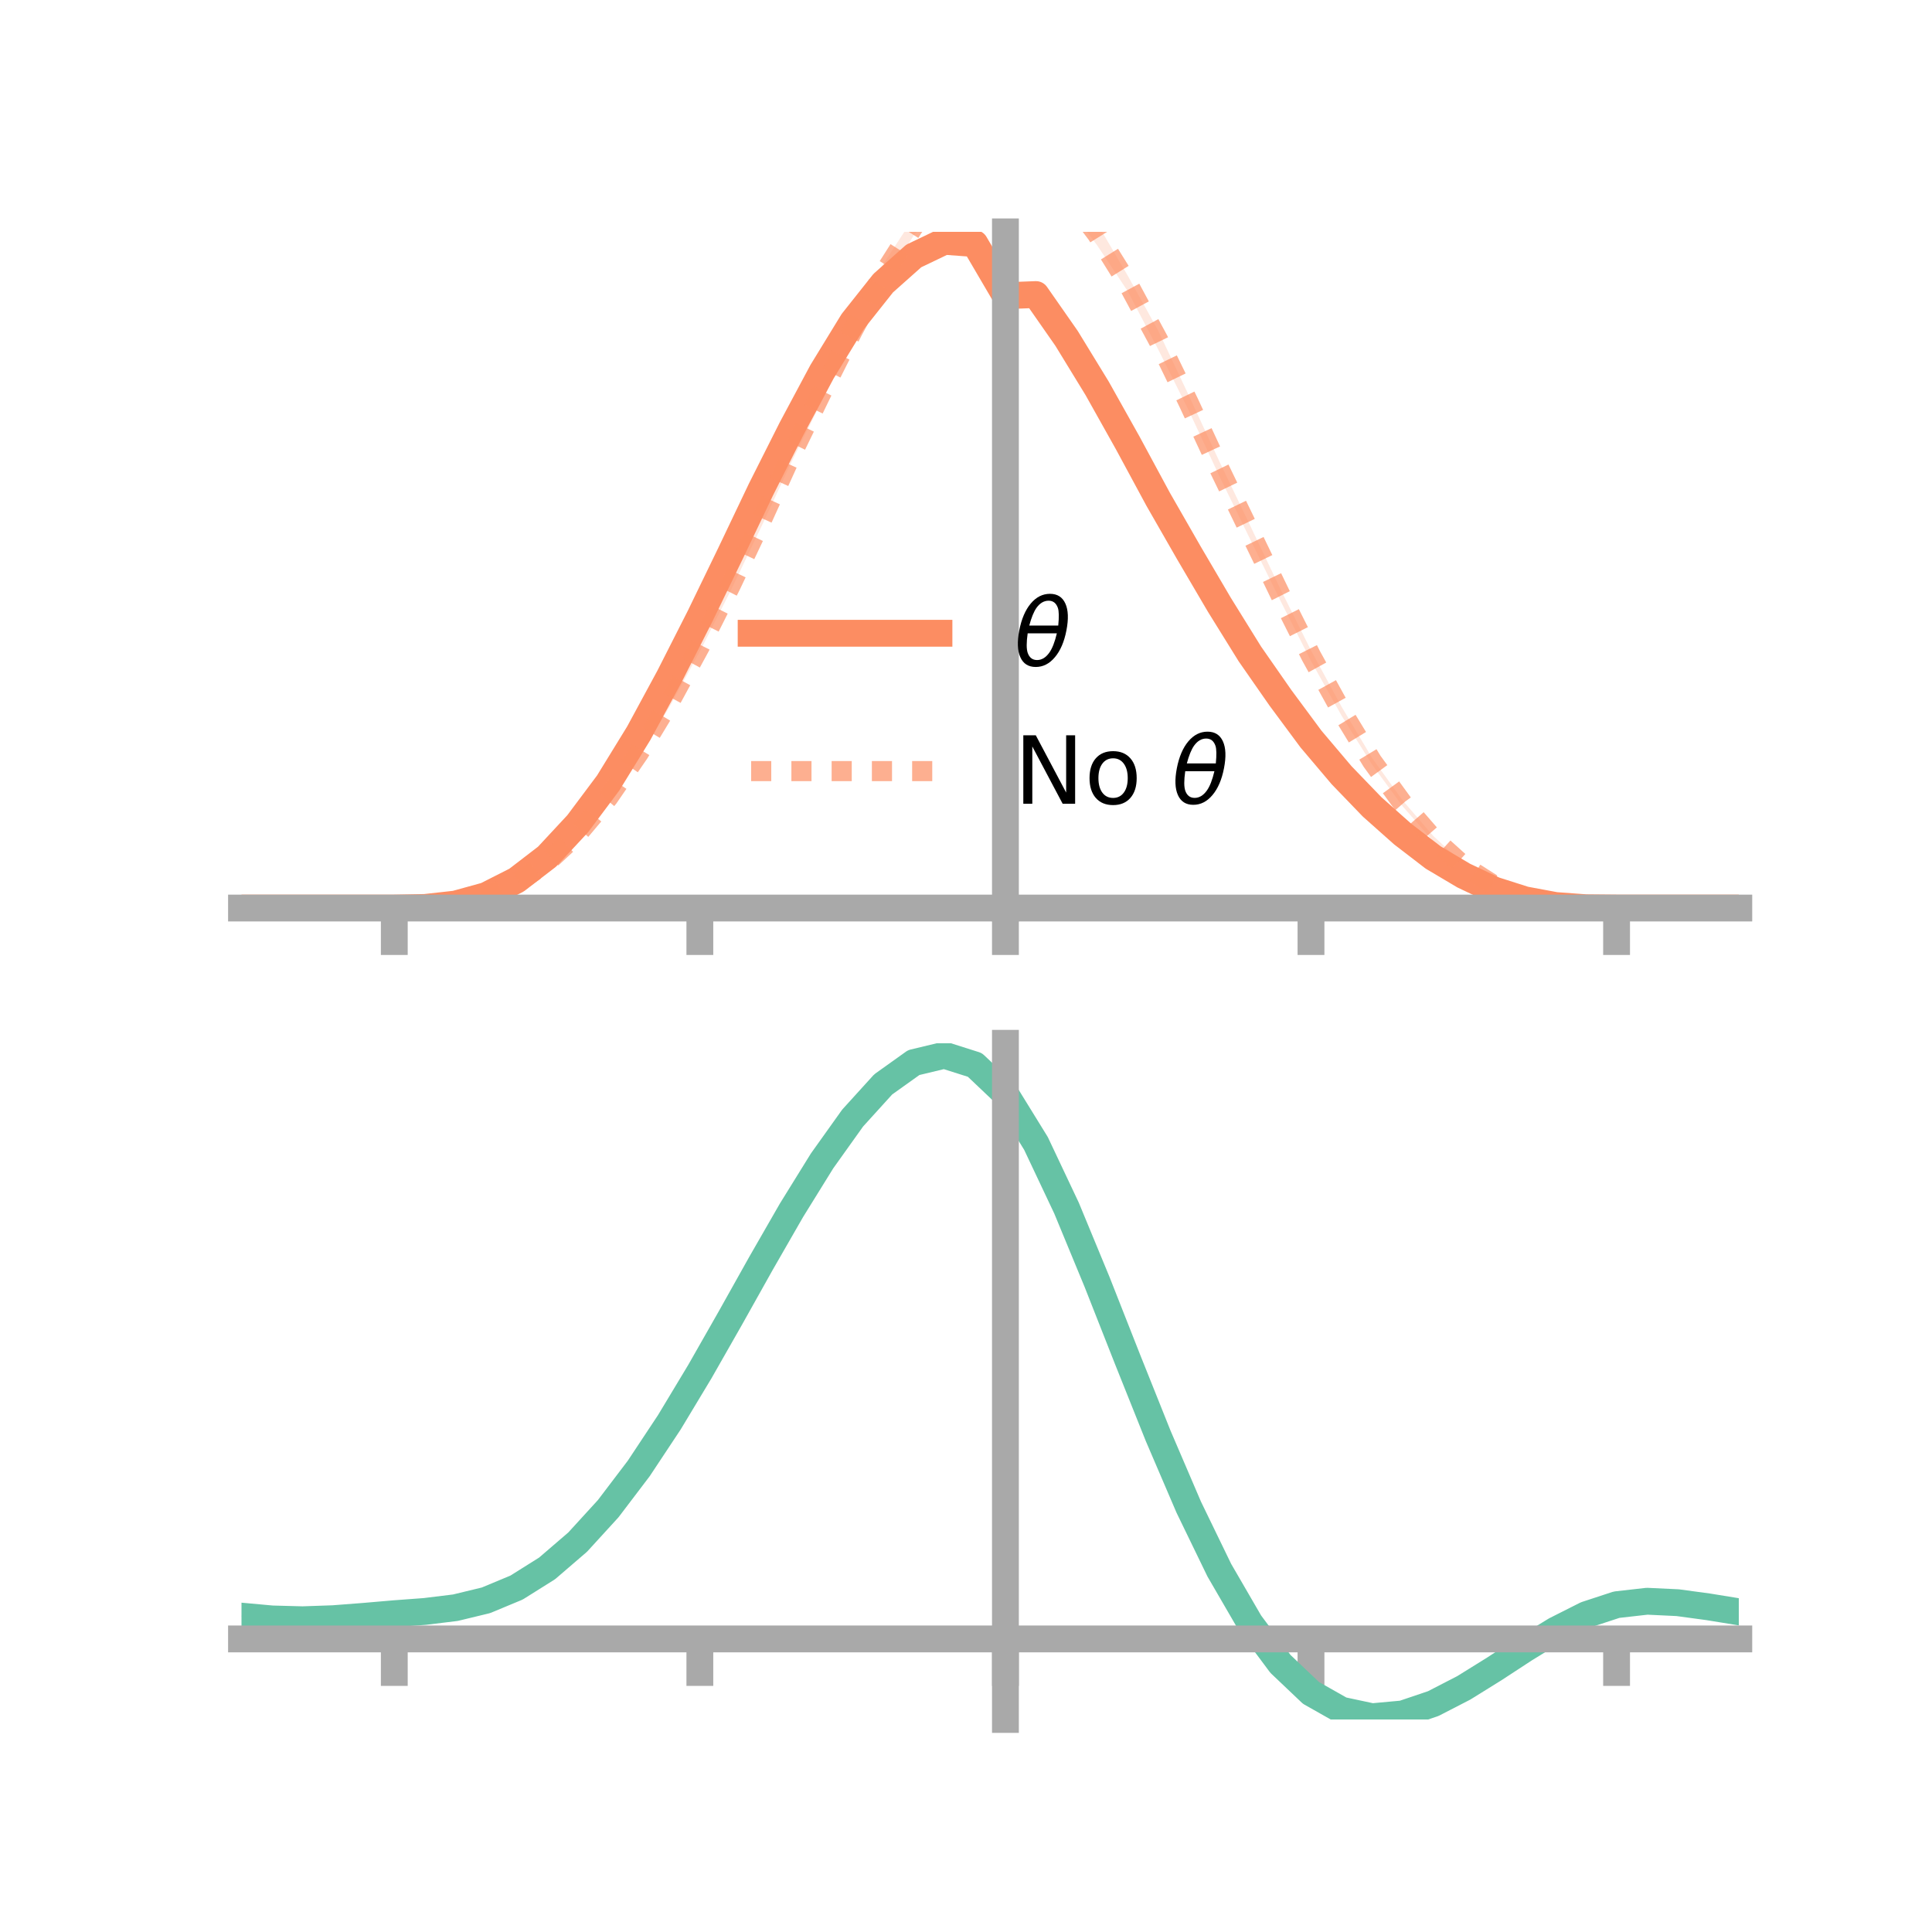 <?xml version="1.0" encoding="utf-8" standalone="no"?>
<!DOCTYPE svg PUBLIC "-//W3C//DTD SVG 1.1//EN"
  "http://www.w3.org/Graphics/SVG/1.1/DTD/svg11.dtd">
<!-- Created with matplotlib (https://matplotlib.org/) -->
<svg height="144pt" version="1.1" viewBox="0 0 144 144" width="144pt" xmlns="http://www.w3.org/2000/svg" xmlns:xlink="http://www.w3.org/1999/xlink">
 <defs>
  <style type="text/css">*{stroke-linecap:butt;stroke-linejoin:round;}</style>
 </defs>
 <g id="figure_1">
  <g id="patch_1">
   <path d="M 0 144 
L 144 144 
L 144 0 
L 0 0 
z
" style="fill:none;"/>
  </g>
  <g id="axes_1">
   <g id="patch_2">
    <path d="M 18 67.68 
L 129.6 67.68 
L 129.6 17.28 
L 18 17.28 
z
" style="fill:none;"/>
   </g>
   <g id="PolyCollection_1">
    <path clip-path="url(#p410f8550ee)" d="M 18 67.68 
L 18 67.68 
L 20.278 67.68 
L 22.555 67.68 
L 24.833 67.68 
L 27.11 67.68 
L 29.388 67.68 
L 31.665 67.626 
L 33.943 67.346 
L 36.22 66.696 
L 38.498 65.493 
L 40.776 63.691 
L 43.053 61.203 
L 45.331 58.133 
L 47.608 54.284 
L 49.886 50.129 
L 52.163 45.66 
L 54.441 40.83 
L 56.718 36.026 
L 58.996 31.449 
L 61.273 27.114 
L 63.551 23.464 
L 65.829 20.547 
L 68.106 18.506 
L 70.384 17.28 
L 72.661 17.475 
L 74.939 21.428 
L 77.216 21.277 
L 79.494 24.705 
L 81.771 28.359 
L 84.049 32.448 
L 86.327 36.768 
L 88.604 40.728 
L 90.882 44.588 
L 93.159 48.317 
L 95.437 51.696 
L 97.714 54.76 
L 99.992 57.468 
L 102.269 59.916 
L 104.547 61.936 
L 106.824 63.751 
L 109.102 65.136 
L 111.38 66.252 
L 113.657 67.007 
L 115.935 67.455 
L 118.212 67.648 
L 120.49 67.68 
L 122.767 67.68 
L 125.045 67.68 
L 127.322 67.68 
L 129.6 67.68 
L 129.6 67.68 
L 129.6 67.68 
L 127.322 67.68 
L 125.045 67.68 
L 122.767 67.68 
L 120.49 67.68 
L 118.212 67.67 
L 115.935 67.527 
L 113.657 67.128 
L 111.38 66.433 
L 109.102 65.393 
L 106.824 64.076 
L 104.547 62.393 
L 102.269 60.362 
L 99.992 58.087 
L 97.714 55.411 
L 95.437 52.331 
L 93.159 49.168 
L 90.882 45.556 
L 88.604 41.658 
L 86.327 37.675 
L 84.049 33.559 
L 81.771 29.519 
L 79.494 25.731 
L 77.216 22.632 
L 74.939 22.654 
L 72.661 18.834 
L 70.384 18.692 
L 68.106 19.65 
L 65.829 21.663 
L 63.551 24.487 
L 61.273 28.284 
L 58.996 32.47 
L 56.718 36.941 
L 54.441 41.691 
L 52.163 46.263 
L 49.886 50.763 
L 47.608 55.021 
L 45.331 58.584 
L 43.053 61.603 
L 40.776 64.012 
L 38.498 65.707 
L 36.22 66.813 
L 33.943 67.421 
L 31.665 67.65 
L 29.388 67.68 
L 27.11 67.68 
L 24.833 67.68 
L 22.555 67.68 
L 20.278 67.68 
L 18 67.68 
z
" style="fill:#fc8d62;fill-opacity:0.2;"/>
   </g>
   <g id="PolyCollection_2">
    <path clip-path="url(#p410f8550ee)" d="M 18 67.68 
L 18 67.68 
L 20.278 67.68 
L 22.555 67.68 
L 24.833 67.68 
L 27.11 67.68 
L 29.388 67.68 
L 31.665 67.628 
L 33.943 67.359 
L 36.22 66.748 
L 38.498 65.732 
L 40.776 64.129 
L 43.053 61.969 
L 45.331 59.214 
L 47.608 55.864 
L 49.886 52.028 
L 52.163 47.824 
L 54.441 43.274 
L 56.718 38.437 
L 58.996 33.329 
L 61.273 28.537 
L 63.551 24.048 
L 65.829 19.687 
L 68.106 16.209 
L 70.384 13.522 
L 72.661 11.646 
L 74.939 13.184 
L 77.216 11.693 
L 79.494 13.602 
L 81.771 16.642 
L 84.049 20.535 
L 86.327 24.648 
L 88.604 29.468 
L 90.882 34.386 
L 93.159 39.128 
L 95.437 43.908 
L 97.714 48.476 
L 99.992 52.672 
L 102.269 56.494 
L 104.547 59.658 
L 106.824 62.303 
L 109.102 64.413 
L 111.38 65.903 
L 113.657 66.895 
L 115.935 67.422 
L 118.212 67.643 
L 120.49 67.68 
L 122.767 67.68 
L 125.045 67.68 
L 127.322 67.68 
L 129.6 67.68 
L 129.6 67.68 
L 129.6 67.68 
L 127.322 67.68 
L 125.045 67.68 
L 122.767 67.68 
L 120.49 67.68 
L 118.212 67.663 
L 115.935 67.491 
L 113.657 67.025 
L 111.38 66.098 
L 109.102 64.696 
L 106.824 62.695 
L 104.547 60.098 
L 102.269 56.999 
L 99.992 53.339 
L 97.714 49.27 
L 95.437 44.778 
L 93.159 40.15 
L 90.882 35.484 
L 88.604 30.601 
L 86.327 26.045 
L 84.049 21.697 
L 81.771 18.277 
L 79.494 15.267 
L 77.216 13.466 
L 74.939 14.997 
L 72.661 13.143 
L 70.384 14.944 
L 68.106 17.538 
L 65.829 21.214 
L 63.551 25.28 
L 61.273 29.851 
L 58.996 34.43 
L 56.718 39.32 
L 54.441 44.065 
L 52.163 48.547 
L 49.886 52.713 
L 47.608 56.407 
L 45.331 59.687 
L 43.053 62.338 
L 40.776 64.393 
L 38.498 65.911 
L 36.22 66.895 
L 33.943 67.451 
L 31.665 67.653 
L 29.388 67.68 
L 27.11 67.68 
L 24.833 67.68 
L 22.555 67.68 
L 20.278 67.68 
L 18 67.68 
z
" style="fill:#fc8d62;fill-opacity:0.2;"/>
   </g>
   <g id="matplotlib.axis_1">
    <g id="xtick_1">
     <g id="line2d_1">
      <defs>
       <path d="M 0 0 
L 0 3.5 
" id="m3ed70656fb" style="stroke:#a9a9a9;stroke-width:2;"/>
      </defs>
      <g>
       <use style="fill:#a9a9a9;stroke:#a9a9a9;stroke-width:2;" x="29.388" xlink:href="#m3ed70656fb" y="67.68"/>
      </g>
     </g>
    </g>
    <g id="xtick_2">
     <g id="line2d_2">
      <g>
       <use style="fill:#a9a9a9;stroke:#a9a9a9;stroke-width:2;" x="52.163" xlink:href="#m3ed70656fb" y="67.68"/>
      </g>
     </g>
    </g>
    <g id="xtick_3">
     <g id="line2d_3">
      <g>
       <use style="fill:#a9a9a9;stroke:#a9a9a9;stroke-width:2;" x="74.939" xlink:href="#m3ed70656fb" y="67.68"/>
      </g>
     </g>
    </g>
    <g id="xtick_4">
     <g id="line2d_4">
      <g>
       <use style="fill:#a9a9a9;stroke:#a9a9a9;stroke-width:2;" x="97.714" xlink:href="#m3ed70656fb" y="67.68"/>
      </g>
     </g>
    </g>
    <g id="xtick_5">
     <g id="line2d_5">
      <g>
       <use style="fill:#a9a9a9;stroke:#a9a9a9;stroke-width:2;" x="120.49" xlink:href="#m3ed70656fb" y="67.68"/>
      </g>
     </g>
    </g>
   </g>
   <g id="matplotlib.axis_2"/>
   <g id="line2d_6">
    <path clip-path="url(#p410f8550ee)" d="M 18 67.68 
L 20.278 67.68 
L 22.555 67.68 
L 24.833 67.68 
L 27.11 67.68 
L 29.388 67.68 
L 31.665 67.638 
L 33.943 67.384 
L 36.22 66.755 
L 38.498 65.6 
L 40.776 63.851 
L 43.053 61.403 
L 45.331 58.358 
L 47.608 54.653 
L 49.886 50.446 
L 52.163 45.961 
L 54.441 41.261 
L 56.718 36.484 
L 58.996 31.959 
L 61.273 27.699 
L 63.551 23.976 
L 65.829 21.105 
L 68.106 19.078 
L 70.384 17.986 
L 72.661 18.155 
L 74.939 22.041 
L 77.216 21.954 
L 79.494 25.218 
L 81.771 28.939 
L 84.049 33.004 
L 86.327 37.222 
L 88.604 41.193 
L 90.882 45.072 
L 93.159 48.742 
L 95.437 52.013 
L 97.714 55.086 
L 99.992 57.777 
L 102.269 60.139 
L 104.547 62.165 
L 106.824 63.914 
L 109.102 65.265 
L 111.38 66.342 
L 113.657 67.067 
L 115.935 67.491 
L 118.212 67.659 
L 120.49 67.68 
L 122.767 67.68 
L 125.045 67.68 
L 127.322 67.68 
L 129.6 67.68 
" style="fill:none;stroke:#fc8d62;stroke-linecap:square;stroke-width:2;"/>
   </g>
   <g id="line2d_7">
    <path clip-path="url(#p410f8550ee)" d="M 18 67.68 
L 20.278 67.68 
L 22.555 67.68 
L 24.833 67.68 
L 27.11 67.68 
L 29.388 67.68 
L 31.665 67.641 
L 33.943 67.405 
L 36.22 66.822 
L 38.498 65.821 
L 40.776 64.261 
L 43.053 62.154 
L 45.331 59.451 
L 47.608 56.135 
L 49.886 52.37 
L 52.163 48.186 
L 54.441 43.67 
L 56.718 38.878 
L 58.996 33.879 
L 61.273 29.194 
L 63.551 24.664 
L 65.829 20.45 
L 68.106 16.873 
L 70.384 14.233 
L 72.661 12.395 
L 74.939 14.09 
L 77.216 12.579 
L 79.494 14.434 
L 81.771 17.46 
L 84.049 21.116 
L 86.327 25.346 
L 88.604 30.035 
L 90.882 34.935 
L 93.159 39.639 
L 95.437 44.343 
L 97.714 48.873 
L 99.992 53.005 
L 102.269 56.746 
L 104.547 59.878 
L 106.824 62.499 
L 109.102 64.554 
L 111.38 66 
L 113.657 66.96 
L 115.935 67.456 
L 118.212 67.653 
L 120.49 67.68 
L 122.767 67.68 
L 125.045 67.68 
L 127.322 67.68 
L 129.6 67.68 
" style="fill:none;stroke:#fc8d62;stroke-dasharray:1.5,1.5;stroke-dashoffset:0;stroke-opacity:0.7;stroke-width:1.5;"/>
   </g>
   <g id="patch_3">
    <path d="M 74.939 67.68 
L 74.939 17.28 
" style="fill:none;stroke:#a9a9a9;stroke-linecap:square;stroke-linejoin:miter;stroke-width:2;"/>
   </g>
   <g id="patch_4">
    <path d="M 129.6 67.68 
L 129.6 17.28 
" style="fill:none;"/>
   </g>
   <g id="patch_5">
    <path d="M 18 67.68 
L 129.6 67.68 
" style="fill:none;stroke:#a9a9a9;stroke-linecap:square;stroke-linejoin:miter;stroke-width:2;"/>
   </g>
   <g id="patch_6">
    <path d="M 18 17.28 
L 129.6 17.28 
" style="fill:none;"/>
   </g>
   <g id="legend_1">
    <g id="line2d_8">
     <path d="M 55.985 47.2 
L 69.985 47.2 
" style="fill:none;stroke:#fc8d62;stroke-linecap:square;stroke-width:2;"/>
    </g>
    <g id="line2d_9"/>
    <g id="text_1">
     <!-- $\theta$ -->
     <g transform="translate(75.585 49.65)scale(0.07 -0.07)">
      <defs>
       <path d="M 45.516 34.672 
L 14.453 34.672 
Q 12.359 20.062 14.5 13.875 
Q 17.188 6.25 24.469 6.25 
Q 31.781 6.25 37.359 13.922 
Q 42.234 20.656 45.516 34.672 
z
M 47.016 42.969 
Q 48.344 56.844 46.625 61.719 
Q 43.953 69.438 36.766 69.438 
Q 29.297 69.438 23.828 61.812 
Q 19.531 55.672 16.156 42.969 
z
M 38.188 76.766 
Q 49.906 76.766 54.594 66.406 
Q 59.281 56.109 55.719 37.844 
Q 52.203 19.625 43.453 9.281 
Q 34.766 -1.125 23.047 -1.125 
Q 11.281 -1.125 6.641 9.281 
Q 2 19.625 5.516 37.844 
Q 9.078 56.109 17.719 66.406 
Q 26.422 76.766 38.188 76.766 
z
" id="DejaVuSans-Oblique-952"/>
      </defs>
      <use transform="translate(0 0.234)" xlink:href="#DejaVuSans-Oblique-952"/>
     </g>
    </g>
    <g id="line2d_10">
     <path d="M 55.985 57.474 
L 69.985 57.474 
" style="fill:none;stroke:#fc8d62;stroke-dasharray:1.5,1.5;stroke-dashoffset:0;stroke-opacity:0.7;stroke-width:1.5;"/>
    </g>
    <g id="line2d_11"/>
    <g id="text_2">
     <!-- No $\theta$ -->
     <g transform="translate(75.585 59.924)scale(0.07 -0.07)">
      <defs>
       <path d="M 9.812 72.906 
L 23.094 72.906 
L 55.422 11.922 
L 55.422 72.906 
L 64.984 72.906 
L 64.984 0 
L 51.703 0 
L 19.391 60.984 
L 19.391 0 
L 9.812 0 
z
" id="DejaVuSans-78"/>
       <path d="M 30.609 48.391 
Q 23.391 48.391 19.188 42.75 
Q 14.984 37.109 14.984 27.297 
Q 14.984 17.484 19.156 11.844 
Q 23.344 6.203 30.609 6.203 
Q 37.797 6.203 41.984 11.859 
Q 46.188 17.531 46.188 27.297 
Q 46.188 37.016 41.984 42.703 
Q 37.797 48.391 30.609 48.391 
z
M 30.609 56 
Q 42.328 56 49.016 48.375 
Q 55.719 40.766 55.719 27.297 
Q 55.719 13.875 49.016 6.219 
Q 42.328 -1.422 30.609 -1.422 
Q 18.844 -1.422 12.172 6.219 
Q 5.516 13.875 5.516 27.297 
Q 5.516 40.766 12.172 48.375 
Q 18.844 56 30.609 56 
z
" id="DejaVuSans-111"/>
       <path id="DejaVuSans-32"/>
      </defs>
      <use transform="translate(0 0.234)" xlink:href="#DejaVuSans-78"/>
      <use transform="translate(74.805 0.234)" xlink:href="#DejaVuSans-111"/>
      <use transform="translate(135.986 0.234)" xlink:href="#DejaVuSans-32"/>
      <use transform="translate(167.773 0.234)" xlink:href="#DejaVuSans-Oblique-952"/>
     </g>
    </g>
   </g>
  </g>
  <g id="axes_2">
   <g id="patch_7">
    <path d="M 18 128.16 
L 129.6 128.16 
L 129.6 77.76 
L 18 77.76 
z
" style="fill:none;"/>
   </g>
   <g id="PolyCollection_3">
    <path clip-path="url(#pb8f332d2de)" d="M 18 120.498 
L 18 120.418 
L 20.278 120.634 
L 22.555 120.695 
L 24.833 120.609 
L 27.11 120.425 
L 29.388 120.221 
L 31.665 120.048 
L 33.943 119.764 
L 36.22 119.207 
L 38.498 118.251 
L 40.776 116.802 
L 43.053 114.811 
L 45.331 112.267 
L 47.608 109.203 
L 49.886 105.688 
L 52.163 101.821 
L 54.441 97.733 
L 56.718 93.578 
L 58.996 89.53 
L 61.273 85.78 
L 63.551 82.525 
L 65.829 79.969 
L 68.106 78.315 
L 70.384 77.76 
L 72.661 78.494 
L 74.939 80.686 
L 77.216 84.429 
L 79.494 89.317 
L 81.771 94.903 
L 84.049 100.768 
L 86.327 106.545 
L 88.604 111.934 
L 90.882 116.701 
L 93.159 120.681 
L 95.437 123.778 
L 97.714 125.961 
L 99.992 127.259 
L 102.269 127.75 
L 104.547 127.548 
L 106.824 126.792 
L 109.102 125.636 
L 111.38 124.244 
L 113.657 122.779 
L 115.935 121.402 
L 118.212 120.266 
L 120.49 119.523 
L 122.767 119.268 
L 125.045 119.382 
L 127.322 119.7 
L 129.6 120.082 
L 129.6 120.186 
L 129.6 120.186 
L 127.322 119.828 
L 125.045 119.529 
L 122.767 119.427 
L 120.49 119.688 
L 118.212 120.441 
L 115.935 121.602 
L 113.657 123.02 
L 111.38 124.533 
L 109.102 125.97 
L 106.824 127.163 
L 104.547 127.944 
L 102.269 128.16 
L 99.992 127.679 
L 97.714 126.399 
L 95.437 124.258 
L 93.159 121.238 
L 90.882 117.371 
L 88.604 112.746 
L 86.327 107.517 
L 84.049 101.908 
L 81.771 96.209 
L 79.494 90.777 
L 77.216 86.021 
L 74.939 82.381 
L 72.661 80.253 
L 70.384 79.542 
L 68.106 80.08 
L 65.829 81.678 
L 63.551 84.141 
L 61.273 87.272 
L 58.996 90.873 
L 56.718 94.754 
L 54.441 98.732 
L 52.163 102.642 
L 49.886 106.338 
L 47.608 109.699 
L 45.331 112.632 
L 43.053 115.074 
L 40.776 116.998 
L 38.498 118.409 
L 36.22 119.348 
L 33.943 119.895 
L 31.665 120.169 
L 29.388 120.332 
L 27.11 120.52 
L 24.833 120.687 
L 22.555 120.758 
L 20.278 120.697 
L 18 120.498 
z
" style="fill:#66c2a5;fill-opacity:0.2;"/>
   </g>
   <g id="matplotlib.axis_3">
    <g id="xtick_6">
     <g id="line2d_12">
      <g>
       <use style="fill:#a9a9a9;stroke:#a9a9a9;stroke-width:2;" x="29.388" xlink:href="#m3ed70656fb" y="122.156"/>
      </g>
     </g>
    </g>
    <g id="xtick_7">
     <g id="line2d_13">
      <g>
       <use style="fill:#a9a9a9;stroke:#a9a9a9;stroke-width:2;" x="52.163" xlink:href="#m3ed70656fb" y="122.156"/>
      </g>
     </g>
    </g>
    <g id="xtick_8">
     <g id="line2d_14">
      <g>
       <use style="fill:#a9a9a9;stroke:#a9a9a9;stroke-width:2;" x="74.939" xlink:href="#m3ed70656fb" y="122.156"/>
      </g>
     </g>
    </g>
    <g id="xtick_9">
     <g id="line2d_15">
      <g>
       <use style="fill:#a9a9a9;stroke:#a9a9a9;stroke-width:2;" x="97.714" xlink:href="#m3ed70656fb" y="122.156"/>
      </g>
     </g>
    </g>
    <g id="xtick_10">
     <g id="line2d_16">
      <g>
       <use style="fill:#a9a9a9;stroke:#a9a9a9;stroke-width:2;" x="120.49" xlink:href="#m3ed70656fb" y="122.156"/>
      </g>
     </g>
    </g>
   </g>
   <g id="matplotlib.axis_4"/>
   <g id="line2d_17">
    <path clip-path="url(#pb8f332d2de)" d="M 18 120.458 
L 20.278 120.666 
L 22.555 120.727 
L 24.833 120.648 
L 27.11 120.473 
L 29.388 120.277 
L 31.665 120.108 
L 33.943 119.829 
L 36.22 119.278 
L 38.498 118.33 
L 40.776 116.9 
L 43.053 114.942 
L 45.331 112.449 
L 47.608 109.451 
L 49.886 106.013 
L 52.163 102.231 
L 54.441 98.232 
L 56.718 94.166 
L 58.996 90.202 
L 61.273 86.526 
L 63.551 83.333 
L 65.829 80.824 
L 68.106 79.198 
L 70.384 78.651 
L 72.661 79.373 
L 74.939 81.534 
L 77.216 85.225 
L 79.494 90.047 
L 81.771 95.556 
L 84.049 101.338 
L 86.327 107.031 
L 88.604 112.34 
L 90.882 117.036 
L 93.159 120.959 
L 95.437 124.018 
L 97.714 126.18 
L 99.992 127.469 
L 102.269 127.955 
L 104.547 127.746 
L 106.824 126.977 
L 109.102 125.803 
L 111.38 124.388 
L 113.657 122.9 
L 115.935 121.502 
L 118.212 120.353 
L 120.49 119.605 
L 122.767 119.347 
L 125.045 119.455 
L 127.322 119.764 
L 129.6 120.134 
" style="fill:none;stroke:#66c2a5;stroke-linecap:square;stroke-width:2;"/>
   </g>
   <g id="patch_8">
    <path d="M 74.939 128.16 
L 74.939 77.76 
" style="fill:none;stroke:#a9a9a9;stroke-linecap:square;stroke-linejoin:miter;stroke-width:2;"/>
   </g>
   <g id="patch_9">
    <path d="M 129.6 128.16 
L 129.6 77.76 
" style="fill:none;"/>
   </g>
   <g id="patch_10">
    <path d="M 18 122.156 
L 129.6 122.156 
" style="fill:none;stroke:#a9a9a9;stroke-linecap:square;stroke-linejoin:miter;stroke-width:2;"/>
   </g>
   <g id="patch_11">
    <path d="M 18 77.76 
L 129.6 77.76 
" style="fill:none;"/>
   </g>
  </g>
 </g>
 <defs>
  <clipPath id="p410f8550ee">
   <rect height="50.4" width="111.6" x="18" y="17.28"/>
  </clipPath>
  <clipPath id="pb8f332d2de">
   <rect height="50.4" width="111.6" x="18" y="77.76"/>
  </clipPath>
 </defs>
</svg>
